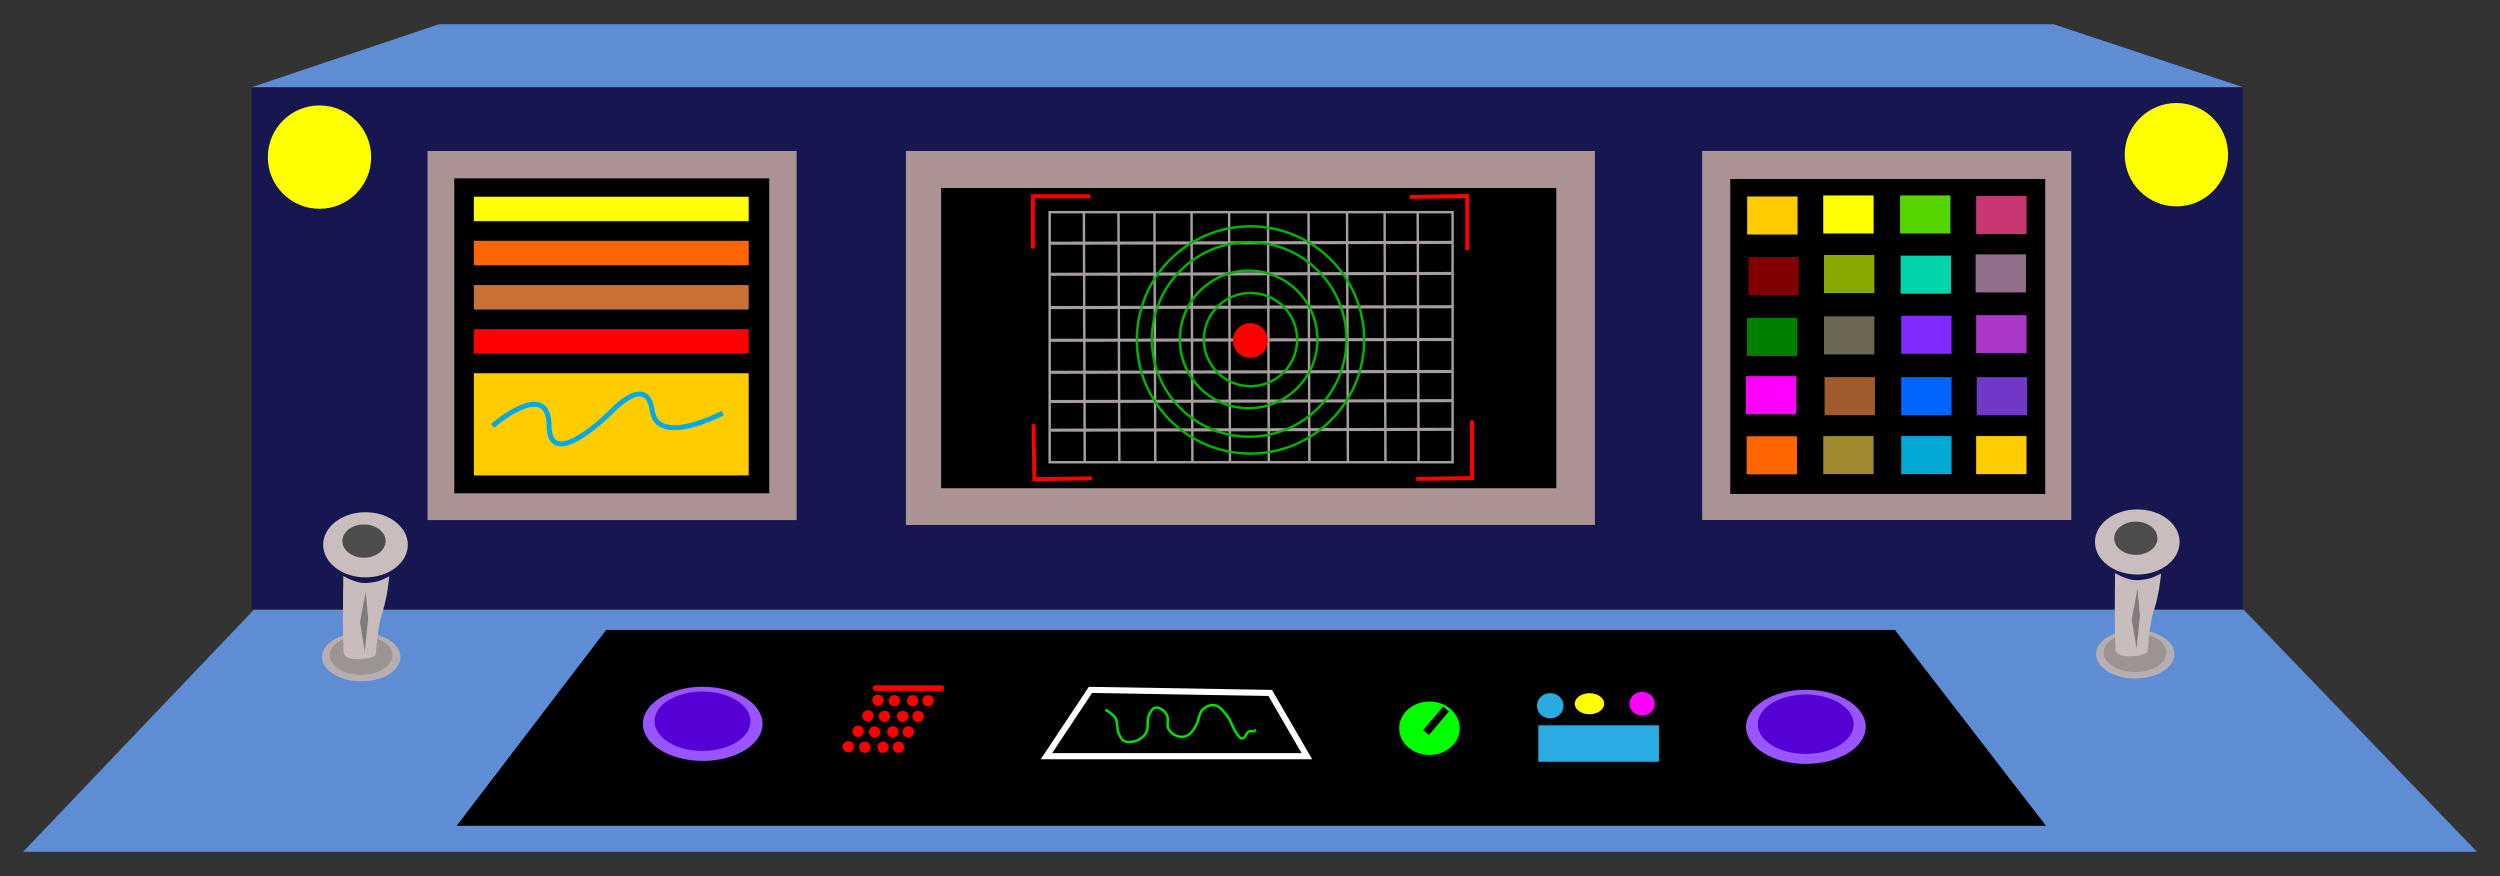 <?xml version="1.0" encoding="UTF-8"?>

<svg width="508" height="178" version="1.1" viewBox="0 0 134.41 47.096" xmlns="http://www.w3.org/2000/svg">

 <rect x="0" y="0" width="134.41" height="47.096" fill="#333333" stroke="none"/>

 <g transform="translate(-41.731 -99.693)">
  <g transform="translate(5.193 -75.73)">
   <g>
    <rect x="50.067" y="180.1" width="107.06" height="28.088" fill="#161650"/>
    <path d="m50.067 180.11 10.069-3.384h86.811l10.179 3.384" fill="#5f8dd3"/>
    <path d="m37.779 221.22 12.408-13.016h106.98l12.543 13.016" fill="#5f8dd3"/>
    <circle cx="53.715" cy="183.87" r="2.778" fill="#ff0"/>
    <circle cx="153.55" cy="183.74" r="2.778" fill="#ff0"/>
    <rect x="59.523" y="183.54" width="19.844" height="19.844" fill="#ac9393"/>
    <rect x="60.962" y="185.01" width="16.933" height="16.933"/>
    <rect x="62.015" y="186" width="14.776" height="1.315" fill="#ff0"/>
    <rect x="62.015" y="188.37" width="14.776" height="1.315" fill="#f60"/>
    <rect x="62.015" y="190.75" width="14.776" height="1.315" fill="#c87137"/>
    <rect x="62.015" y="193.12" width="14.776" height="1.315" fill="#f00"/>
    <rect x="62.015" y="195.49" width="14.776" height="5.493" fill="#fc0"/>
   </g>
   <path d="m63.019 198.32s3.013-2.608 3.039-0.013c0.026 2.595 3.365-0.769 3.365-0.769s1.891-2.061 2.178-0.052c0.287 2.008 3.795 0.143 3.795 0.143" fill="none" stroke="#00a8ec" stroke-width=".265px"/>
   <g transform="translate(3.094 94.969)">
    <rect x="124.96" y="88.567" width="19.844" height="19.844" fill="#ac9393"/>
    <rect x="126.47" y="90.077" width="16.933" height="16.933"/>
    <rect x="127.38" y="91.017" width="2.707" height="2.046" fill="#fc0"/>
    <rect x="131.47" y="90.961" width="2.707" height="2.046" fill="#ff0"/>
    <rect x="135.6" y="90.961" width="2.707" height="2.046" fill="#55d400"/>
    <rect x="139.69" y="90.994" width="2.707" height="2.046" fill="#c83771"/>
    <rect x="127.45" y="94.27" width="2.707" height="2.046" fill="#800000"/>
    <rect x="127.37" y="97.543" width="2.707" height="2.046" fill="#008000"/>
    <rect x="127.31" y="100.68" width="2.707" height="2.046" fill="#f0f"/>
    <rect x="127.35" y="103.91" width="2.707" height="2.046" fill="#f60"/>
    <rect x="131.51" y="94.163" width="2.707" height="2.046" fill="#8a0"/>
    <rect x="135.63" y="94.196" width="2.707" height="2.046" fill="#00d4aa"/>
    <rect x="139.66" y="94.13" width="2.707" height="2.046" fill="#916f8a"/>
    <rect x="131.51" y="97.464" width="2.707" height="2.046" fill="#6c6753"/>
    <rect x="135.66" y="97.431" width="2.707" height="2.046" fill="#7f2aff"/>
    <rect x="139.69" y="97.398" width="2.707" height="2.046" fill="#ab37c8"/>
    <rect x="131.54" y="100.73" width="2.707" height="2.046" fill="#a05a2c"/>
    <rect x="135.66" y="100.73" width="2.707" height="2.046" fill="#06f"/>
    <rect x="139.72" y="100.73" width="2.707" height="2.046" fill="#7137c8"/>
    <rect x="131.47" y="103.9" width="2.707" height="2.046" fill="#a0892c"/>
    <rect x="135.66" y="103.9" width="2.707" height="2.046" fill="#00aad4"/>
    <rect x="139.69" y="103.9" width="2.707" height="2.046" fill="#fc0"/>
   </g>
   <rect x="85.245" y="183.54" width="37.042" height="20.108" fill="#ac9393"/>
   <rect x="87.138" y="185.53" width="33.073" height="16.14"/>
   <g fill="none">
    <g stroke-width=".212">
     <path d="m92.072 188.79v-2.816h3.093" stroke="#f00"/>
     <path d="m112.33 186.01 3.093-0.046v2.908" stroke="#fe0000"/>
     <path d="m92.103 198.23 0.046 2.954 3.093-0.046" stroke="#f00"/>
     <path d="m115.68 198.03v3.093l-3 0.046" stroke="#fe0000"/>
    </g>
    <g stroke="#a59e9d">
     <rect x="92.973" y="186.83" width="21.662" height="13.445" stroke-width=".132"/>
     <path d="m96.672 186.81 0.046 13.433" stroke-width=".132"/>
     <path d="m94.812 186.82 0.046 13.433" stroke-width=".132"/>
     <path d="m98.605 186.82 0.046 13.433" stroke-width=".132"/>
     <g stroke-width=".132">
      <path d="m100.6 186.82 0.046 13.433"/>
      <path d="m102.62 186.81 0.046 13.433"/>
      <path d="m104.71 186.85 0.046 13.433"/>
      <path d="m106.89 186.85 0.046 13.433"/>
      <path d="m108.96 186.84 0.046 13.433"/>
      <path d="m110.98 186.88 0.046 13.433"/>
      <path d="m112.76 186.77 0.046 13.433"/>
     </g>
     <g stroke-width=".167">
      <path d="m92.984 188.5 21.641-0.046"/>
      <path d="m92.935 190.17 21.641-0.046"/>
      <path d="m92.989 191.96 21.641-0.046"/>
      <path d="m92.954 193.72 21.641-0.046"/>
      <path d="m92.954 195.44 21.641-0.046"/>
      <path d="m92.954 197.01 21.641-0.046"/>
      <path d="m93.045 198.55 21.641-0.046"/>
     </g>
    </g>
    <g stroke="#00b600" stroke-width=".132">
     <circle cx="103.77" cy="193.7" r="6.11"/>
     <circle cx="103.7" cy="193.67" r="5.231"/>
     <circle cx="103.67" cy="193.67" r="3.698"/>
     <circle cx="103.77" cy="193.68" r="2.507"/>
    </g>
   </g>
   <circle cx="103.76" cy="193.73" r=".934" fill="#f00"/>
   <g transform="translate(-22.602 64.753)">
    <ellipse cx="78.79" cy="139.96" rx="2.276" ry="1.751" fill="#c9bdbd"/>
    <ellipse cx="78.71" cy="139.76" rx="1.162" ry=".894" fill="#4d4d4d"/>
   </g>
   <g transform="translate(-22.496 66.527)">
    <ellipse cx="78.456" cy="144.22" rx="2.107" ry="1.305" fill="#b6aeb2"/>
    <ellipse cx="78.447" cy="144.13" rx="1.688" ry="1.045" fill="#9c9393"/>
   </g>
   <g transform="translate(-1.761 67.857)">
    <path d="m56.738 141.1c-7e-3 -0.856 0.018-2.568 0.018-2.568s0.191 0.107 0.291 0.152c0.105 0.048 0.212 0.091 0.322 0.125 0.125 0.04 0.252 0.079 0.383 0.094 0.138 0.015 0.279 7e-3 0.417-8e-3 0.182-0.019 0.364-0.053 0.539-0.107 0.102-0.032 0.198-0.082 0.296-0.126 0.077-0.035 0.228-0.112 0.228-0.112s-0.064 0.556-0.111 0.831c-0.04 0.236-0.091 0.47-0.148 0.702-0.077 0.317-0.195 0.623-0.259 0.942-0.116 0.584-0.222 1.774-0.222 1.774s-0.205 0.101-0.314 0.129c-0.192 0.051-0.393 0.075-0.591 0.074-0.186-7.6e-4 -0.387 9e-3 -0.554-0.074-0.109-0.054-0.254-0.137-0.259-0.259-0.021-0.518-0.033-1.047-0.037-1.57z" fill="#c8bcbc"/>
    <path d="m57.962 139.37-0.312 1.644 0.261 1.57 0.181-1.755z" fill="#817c7c"/>
   </g>
   <path d="m61.09 219.82 8.037-10.528h69.287l8.124 10.528"/>
   <g transform="translate(89.36 64.602)">
    <g transform="translate(-16.702)">
     <ellipse cx="78.79" cy="139.96" rx="2.276" ry="1.751" fill="#c9bdbd"/>
     <ellipse cx="78.71" cy="139.76" rx="1.162" ry=".894" fill="#4d4d4d"/>
    </g>
    <g transform="translate(-16.48 1.774)">
     <ellipse cx="78.456" cy="144.22" rx="2.107" ry="1.305" fill="#b6aeb2"/>
     <ellipse cx="78.447" cy="144.13" rx="1.688" ry="1.045" fill="#9c9393"/>
    </g>
    <g transform="translate(4.138 3.104)">
     <path d="m56.738 141.1c-7e-3 -0.856 0.018-2.568 0.018-2.568s0.191 0.107 0.291 0.152c0.105 0.048 0.212 0.091 0.322 0.125 0.125 0.04 0.252 0.079 0.383 0.094 0.138 0.015 0.279 7e-3 0.417-8e-3 0.182-0.019 0.364-0.053 0.539-0.107 0.102-0.032 0.198-0.082 0.296-0.126 0.077-0.035 0.228-0.112 0.228-0.112s-0.064 0.556-0.111 0.831c-0.04 0.236-0.091 0.47-0.148 0.702-0.077 0.317-0.195 0.623-0.259 0.942-0.116 0.584-0.222 1.774-0.222 1.774s-0.205 0.101-0.314 0.129c-0.192 0.051-0.393 0.075-0.591 0.074-0.186-7.6e-4 -0.387 9e-3 -0.554-0.074-0.109-0.054-0.254-0.137-0.259-0.259-0.021-0.518-0.033-1.047-0.037-1.57z" fill="#c8bcbc"/>
     <path d="m57.962 139.37-0.312 1.644 0.261 1.57 0.181-1.755z" fill="#817c7c"/>
    </g>
   </g>
   <path d="m92.798 216.08 2.367-3.565 9.664 0.162 1.972 3.403z" fill="none" stroke="#fff" stroke-width=".329px"/>
   <g transform="matrix(1.151 0 0 1.151 -21.022 -30.989)">
    <ellipse cx="116.78" cy="213.35" rx="1.415" ry="1.249" fill="#0f0"/>
    <path d="m116.62 213.55 0.935-1.098" fill="none" stroke="#000" stroke-width=".356px"/>
   </g>
   <g transform="translate(5.095 54.178)">
    <rect x="114.15" y="160.24" width="6.486" height="1.961" fill="#2aabe2"/>
    <ellipse cx="114.79" cy="159.19" rx=".716" ry=".679" fill="#29abe2"/>
    <ellipse cx="116.9" cy="159.08" rx=".792" ry=".566" fill="#ff0"/>
    <ellipse cx="119.73" cy="159.08" rx=".679" ry=".641" fill="#f0f"/>
   </g>
   <g transform="translate(-4.818 58.257)" stroke="#f00" stroke-linecap="round">
    <path d="m88.424 154.16h3.549" fill="none" stroke-width=".298"/>
    <g fill="#f00">
     <circle cx="88.56" cy="154.81" r=".185" stroke-width=".238"/>
     <circle cx="89.445" cy="154.84" r=".185" stroke-width=".238"/>
     <circle cx="90.425" cy="154.84" r=".185" stroke-width=".238"/>
     <circle cx="91.255" cy="154.84" r=".185" stroke-width=".238"/>
    </g>
    <g transform="translate(-.538 .842)" fill="#f00">
     <circle cx="88.56" cy="154.81" r=".185" stroke-width=".238"/>
     <circle cx="89.445" cy="154.84" r=".185" stroke-width=".238"/>
     <circle cx="90.425" cy="154.84" r=".185" stroke-width=".238"/>
     <circle cx="91.255" cy="154.84" r=".185" stroke-width=".238"/>
    </g>
    <g transform="translate(-1.066 1.672)" fill="#f00">
     <circle cx="88.56" cy="154.81" r=".185" stroke-width=".238"/>
     <circle cx="89.445" cy="154.84" r=".185" stroke-width=".238"/>
     <circle cx="90.425" cy="154.84" r=".185" stroke-width=".238"/>
     <circle cx="91.255" cy="154.84" r=".185" stroke-width=".238"/>
    </g>
    <g transform="translate(-1.594 2.501)" fill="#f00">
     <circle cx="88.56" cy="154.81" r=".185" stroke-width=".238"/>
     <circle cx="89.445" cy="154.84" r=".185" stroke-width=".238"/>
     <circle cx="90.425" cy="154.84" r=".185" stroke-width=".238"/>
     <circle cx="91.255" cy="154.84" r=".185" stroke-width=".238"/>
    </g>
   </g>
   <path d="m95.965 213.58s0.413 0.233 0.533 0.427c0.154 0.247 0.067 0.588 0.187 0.853 0.068 0.151 0.144 0.328 0.293 0.4 0.208 0.101 0.477 0.056 0.693-0.027 0.194-0.075 0.376-0.219 0.48-0.4 0.161-0.281 0.028-0.664 0.16-0.96 0.07-0.156 0.158-0.347 0.32-0.4 0.131-0.043 0.285 0.03 0.4 0.107 0.121 0.081 0.214 0.211 0.267 0.347 0.08 0.208-0.044 0.466 0.053 0.667 0.079 0.164 0.234 0.297 0.4 0.373 0.146 0.067 0.323 0.09 0.48 0.053 0.144-0.034 0.269-0.135 0.373-0.24 0.118-0.119 0.189-0.278 0.267-0.427 0.135-0.257 0.132-0.604 0.347-0.8 0.166-0.152 0.42-0.258 0.64-0.213 0.29 0.059 0.482 0.355 0.667 0.587 0.221 0.277 0.288 0.655 0.507 0.933 0.082 0.104 0.161 0.272 0.293 0.267 0.17-7e-3 0.2-0.288 0.347-0.373 0.103-0.059 0.36 0.038 0.347-0.08-1e-3 -9e-3 -0.027 0-0.027 0" fill="none" stroke="#00e400" stroke-width=".132"/>
   <g>
    <ellipse cx="74.32" cy="214.34" rx="3.218" ry="1.993" fill="#95f"/>
    <ellipse cx="74.306" cy="214.2" rx="2.578" ry="1.597" fill="#5500d4"/>
    <ellipse cx="133.63" cy="214.5" rx="3.218" ry="1.993" fill="#95f"/>
    <ellipse cx="133.62" cy="214.36" rx="2.578" ry="1.597" fill="#5500d4"/>
   </g>
  </g>
 </g>
</svg>
